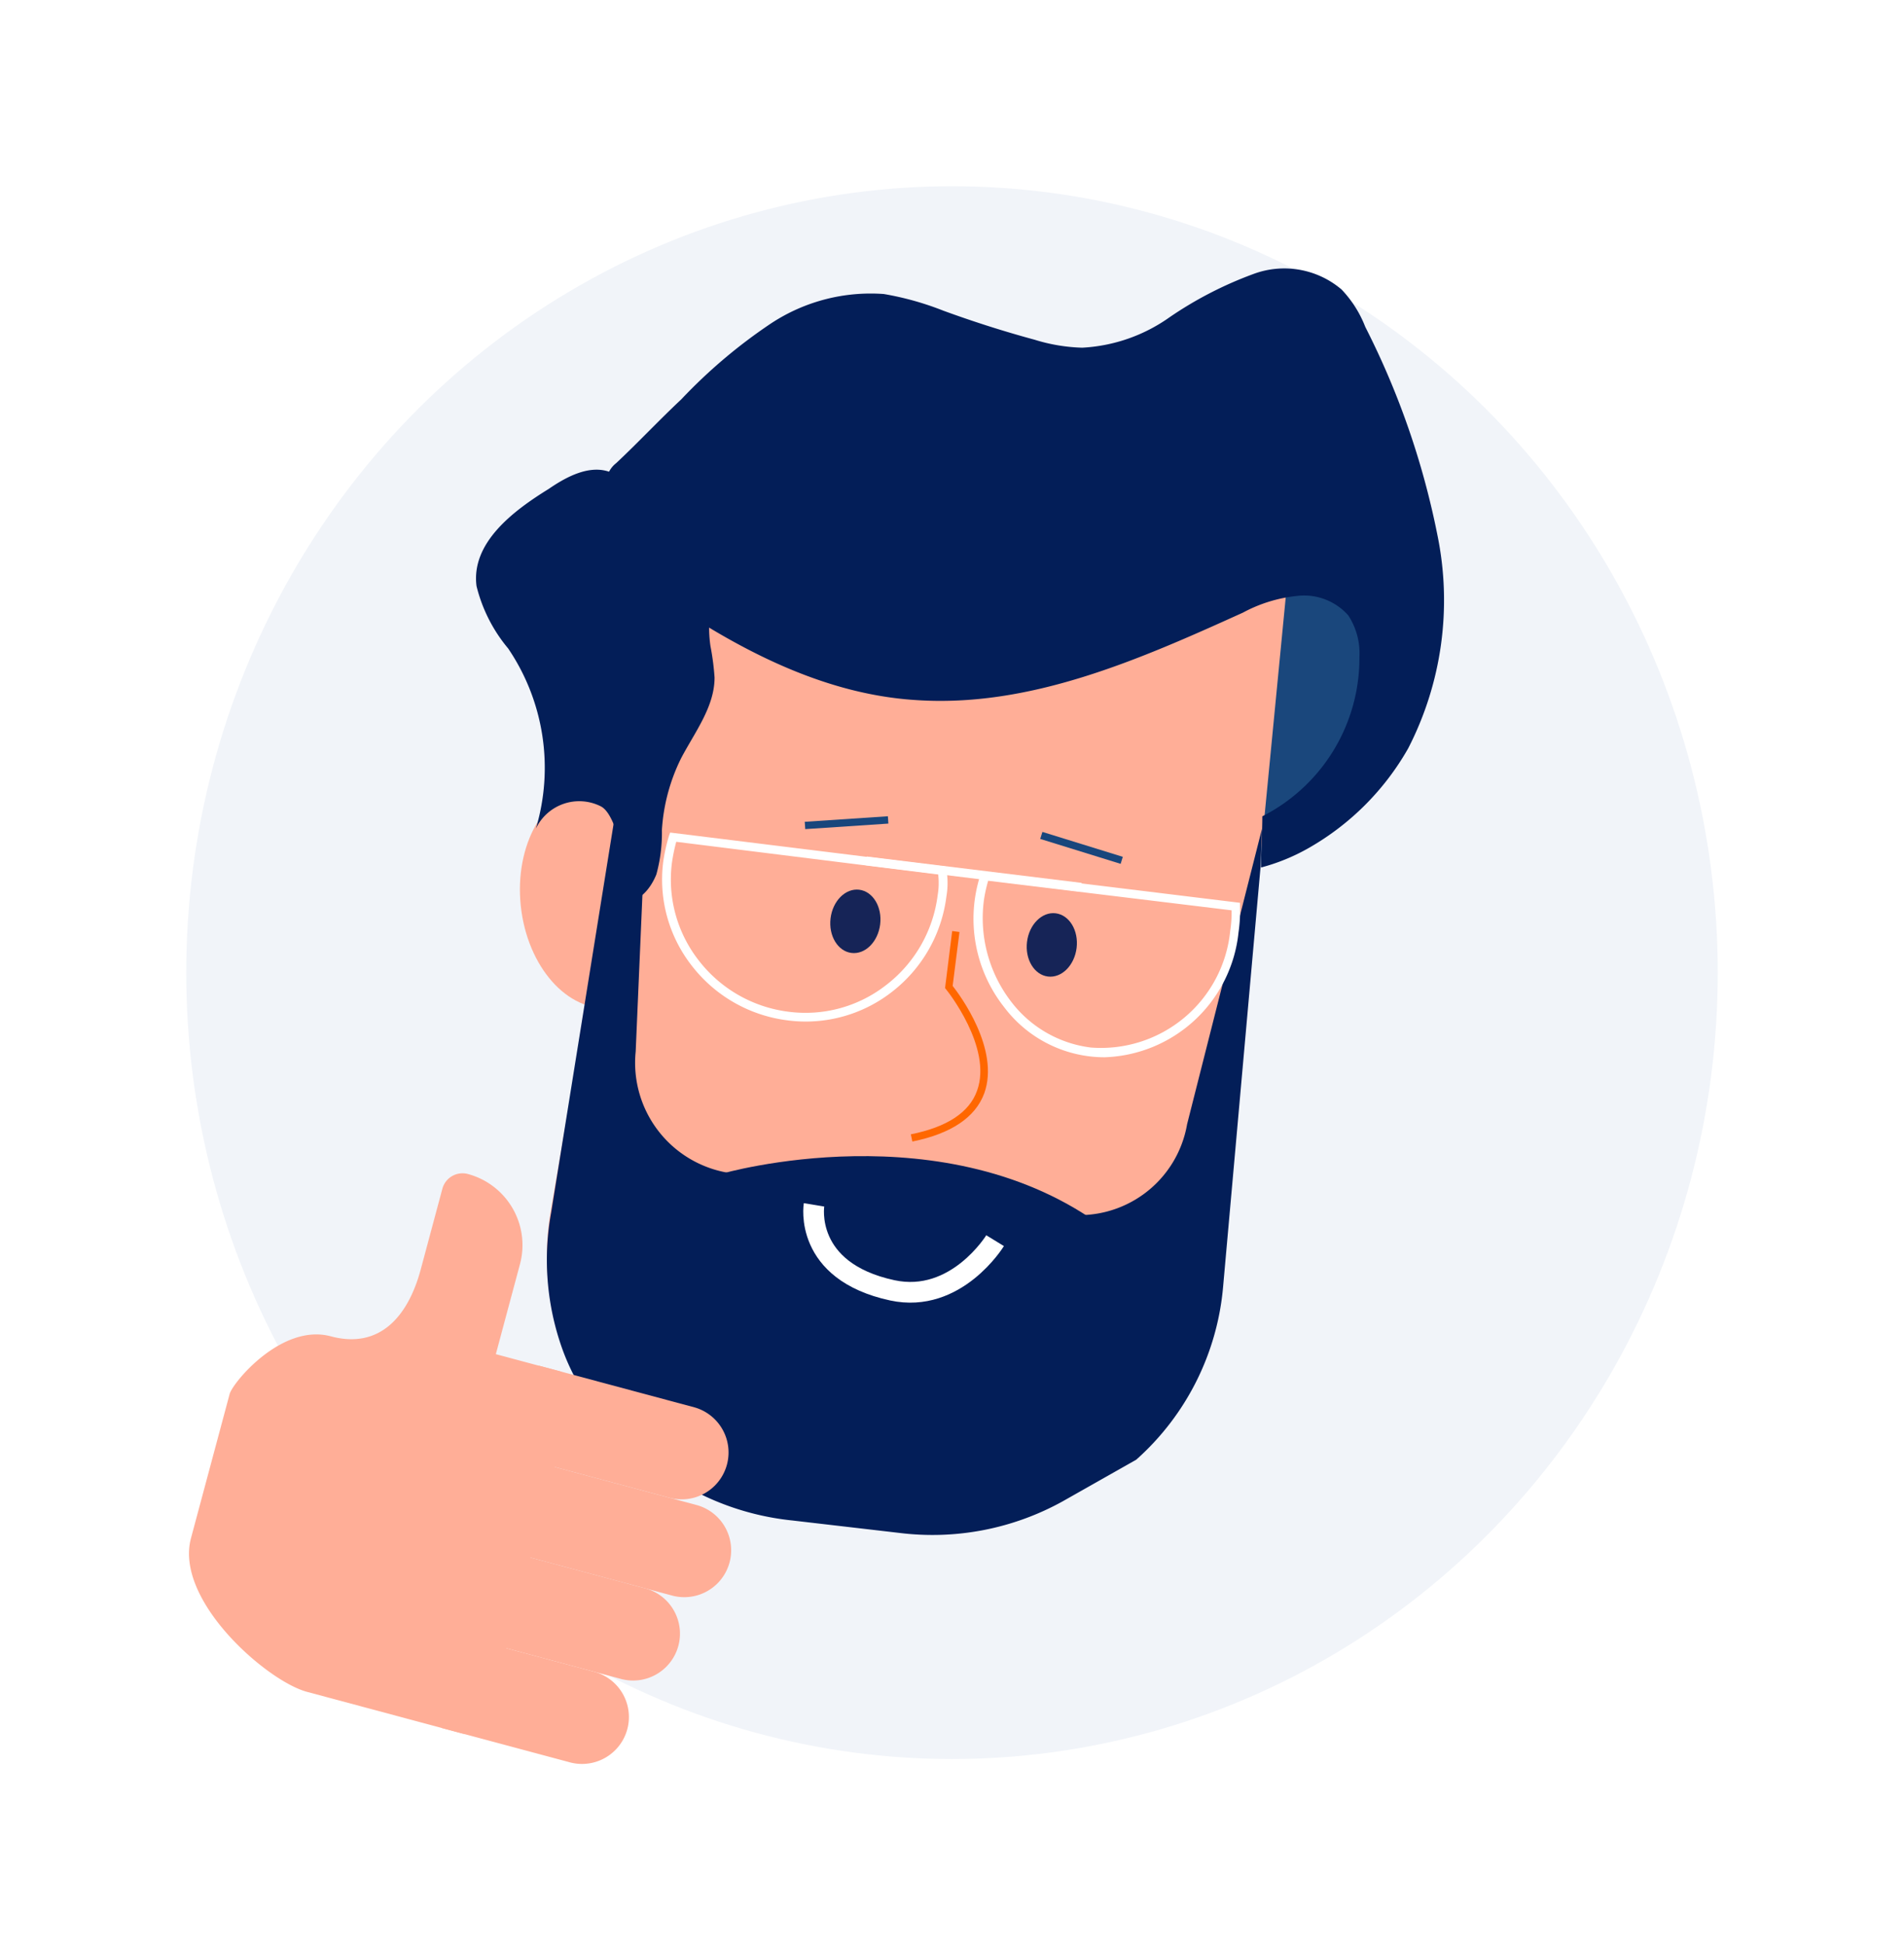 <svg xmlns="http://www.w3.org/2000/svg" xmlns:xlink="http://www.w3.org/1999/xlink" width="92" height="94" viewBox="0 0 92 94"><defs><style>.a{fill:#f1f4f9;}.b{fill:#1a477c;}.c{fill:#ffae97;}.d{fill:#031e58;}.e{fill:#162457;}.f{fill:#ff6700;}.g{fill:#19467c;}.h{fill:#fff;}.i{fill:none;stroke:#fff;stroke-miterlimit:10;}.j{filter:url(#a);}</style><filter id="a" x="0" y="0" width="92" height="94" filterUnits="userSpaceOnUse"><feOffset dy="3" input="SourceAlpha"/><feGaussianBlur stdDeviation="3" result="b"/><feFlood flood-color="#004596" flood-opacity="0.102"/><feComposite operator="in" in2="b"/><feComposite in="SourceGraphic"/></filter></defs><g transform="translate(-279 -828)"><g class="j" transform="matrix(1, 0, 0, 1, 279, 828)"><ellipse class="a" cx="37" cy="38" rx="37" ry="38" transform="translate(9 6)"/></g><g transform="translate(-2113.838 336.747)"><path class="b" d="M2516.464,534.86l-1.2,15.608s3.885-3.885,5.627-4.489.871-7.235.871-7.235l-2.88-3.617-.738-.871Z" transform="translate(-61.443 -18.542)"/><ellipse class="c" cx="3.82" cy="5.359" rx="3.82" ry="5.359" transform="translate(2417.438 529.699) rotate(-6.04)"/><path class="c" d="M2453.073,574.912l-3.553,2.009a12.953,12.953,0,0,1-7.9,1.528h0l-5.157-.6a12.6,12.6,0,0,1-7.037-3.213l-2.292-2.078a12.941,12.941,0,0,1-2.143-9.645l6.433-37.314,29.471,3.617-3.617,37.314A12.989,12.989,0,0,1,2453.073,574.912Z" transform="translate(-5.535 -13.19)"/><path class="d" d="M2425.548,599.191a10.56,10.56,0,0,0,2.88,4.29l1.146,1a13.05,13.05,0,0,0,7.1,3.014l5.161.6h0a12.986,12.986,0,0,0,7.9-1.528l3.549-2.009a12.661,12.661,0,0,0,4.2-8.373l1.811-20.3.065-1.811-3.617,14.271a5.294,5.294,0,0,1-5.894,4.351l-16.063-1.971a5.39,5.39,0,0,1-4.687-5.894l.47-10.921-1.475-.466-3.083,19.192A12.767,12.767,0,0,0,2425.548,599.191Z" transform="translate(-5.545 -42.768)"/><ellipse class="e" cx="1.539" cy="1.207" rx="1.539" ry="1.207" transform="translate(2442.276 538.295) rotate(-83.04)"/><ellipse class="e" cx="1.539" cy="1.207" rx="1.539" ry="1.207" transform="translate(2432.784 537.156) rotate(-83.04)"/><path class="f" d="M2470.914,598.162l-.073-.348c1.75-.351,2.831-1.062,3.2-2.109.764-2.086-1.474-4.878-1.5-4.9l-.046-.061.344-2.754.352.046-.329,2.605c.344.439,2.292,3.056,1.528,5.188C2473.958,597,2472.782,597.784,2470.914,598.162Z" transform="translate(-33.992 -51.747)"/><rect class="g" width="0.355" height="4.068" transform="matrix(0.296, -0.955, 0.955, 0.296, 2443.101, 531.792)"/><rect class="g" width="4.026" height="0.355" transform="translate(2431.723 530.964) rotate(-3.81)"/><path class="d" d="M2435.829,520.653c3.484,2.292,7.3,4.152,11.391,4.424,5.558.4,10.849-1.944,15.876-4.221a7.031,7.031,0,0,1,2.613-.806,2.85,2.85,0,0,1,2.475.94,3.333,3.333,0,0,1,.539,2.009,8.573,8.573,0,0,1-4.691,7.7c0,.8-.064,1.673-.064,2.475a9.62,9.62,0,0,0,2.292-.936,12.821,12.821,0,0,0,4.821-4.825,15.653,15.653,0,0,0,1.409-10.314,38.819,38.819,0,0,0-3.484-10.05,5.492,5.492,0,0,0-1.146-1.807,4.271,4.271,0,0,0-4.29-.737,18.338,18.338,0,0,0-4.019,2.078,8.013,8.013,0,0,1-4.221,1.471,8.49,8.49,0,0,1-2.292-.382q-2.212-.6-4.42-1.406a14.357,14.357,0,0,0-2.88-.806,8.743,8.743,0,0,0-5.428,1.41,25.341,25.341,0,0,0-4.355,3.682c-1.069,1-2.074,2.078-3.147,3.083a1.246,1.246,0,0,0-.466.8,1.4,1.4,0,0,0,.268.737q1.8,3.014,3.617,6.028" transform="translate(-10.199 0)"/><path class="d" d="M2446.921,617.321s10.853-3.148,18.558,2.674l-5.161,2.414-5.157,1.337-5.761-1.528Z" transform="translate(-19.209 -69.351)"/><path class="h" d="M2446.314,584.67a6.649,6.649,0,0,1-.871-.057,6.932,6.932,0,0,1-4.641-2.651,6.757,6.757,0,0,1-1.371-5.023h0a8.493,8.493,0,0,1,.275-1.238l.057-.164,13.324,1.646.027.157a3.769,3.769,0,0,1,0,1.276,6.918,6.918,0,0,1-2.651,4.634A6.776,6.776,0,0,1,2446.314,584.67ZM2439.85,577a6.342,6.342,0,0,0,1.287,4.706,6.494,6.494,0,0,0,4.358,2.491,6.33,6.33,0,0,0,4.707-1.291,6.494,6.494,0,0,0,2.49-4.355,3.429,3.429,0,0,0,.023-.989l-12.656-1.578A8.643,8.643,0,0,0,2439.85,577Z" transform="translate(-14.545 -44.053)"/><path class="h" d="M2485.094,589.418A6.081,6.081,0,0,1,2480.25,587a6.9,6.9,0,0,1-1.146-6.41l.053-.164,12.488,1.528v.187a7.206,7.206,0,0,1-.073,1.242A6.732,6.732,0,0,1,2485.094,589.418Zm-5.619-8.53a6.814,6.814,0,0,0-.207.944,6.62,6.62,0,0,0,1.318,4.9,5.728,5.728,0,0,0,3.854,2.216,6.279,6.279,0,0,0,6.731-5.642,5.756,5.756,0,0,0,.065-.989Z" transform="translate(-38.889 -47.075)"/><rect class="h" width="0.424" height="10.463" transform="translate(2434.666 533.064) rotate(-83.01)"/><path class="d" d="M2428.311,533.526a6.338,6.338,0,0,0-1.146,4.622,12.482,12.482,0,0,1,.2,1.528c0,1.406-.936,2.613-1.608,3.885a9.04,9.04,0,0,0-.936,3.484,7.6,7.6,0,0,1-.267,2.143c-.267.669-.806,1.341-1.528,1.341.2-1-.271-4.152-1.146-4.622a2.318,2.318,0,0,0-3.148,1.07,10.28,10.28,0,0,0-1.341-8.706,7.475,7.475,0,0,1-1.528-3.014c-.267-2.078,1.742-3.617,3.484-4.691.871-.6,2.009-1.207,3.014-.8a3.567,3.567,0,0,1,1.341,1.146,13.028,13.028,0,0,0,4.622,3.213" transform="translate(0 -15.684)"/><path class="i" d="M2458.562,622.636s-.533,3.2,3.781,4.13c3.092.667,4.968-2.4,4.968-2.4" transform="translate(-26.391 -73.161)"/></g><g transform="matrix(0.966, 0.259, -0.259, 0.966, -7216.343, -1967.074)"><g transform="translate(7990.697 807.503)"><path class="c" d="M150.12,87.18h-7.738c-2.02,0-7.341-2.614-7.341-5.721V74.245c0-.556,1.535-3.955,4-3.955,2.41,0,3.359-1.845,3.359-4.255V62.007A1.007,1.007,0,0,1,143.407,61a3.558,3.558,0,0,1,3.558,3.558v4.5h3.155a1.007,1.007,0,0,1,1.007,1.007V86.173A1.007,1.007,0,0,1,150.12,87.18Z" transform="translate(-135.041 -61)"/><path class="c" d="M351.146,253.031H342V248.5h9.146a2.266,2.266,0,0,1,0,4.531Z" transform="translate(-327.928 -235.913)"/><path class="c" d="M342,181h7.8a2.266,2.266,0,0,1,0,4.531H342Z" transform="translate(-327.928 -172.945)"/></g><path class="c" d="M348.461,388.031H342V383.5h6.461a2.266,2.266,0,0,1,0,4.531Z" transform="translate(7662.769 445.652)"/><path class="c" d="M349.8,320.531H342V316h7.8a2.266,2.266,0,0,1,0,4.531Z" transform="translate(7662.769 508.621)"/></g></g></svg>